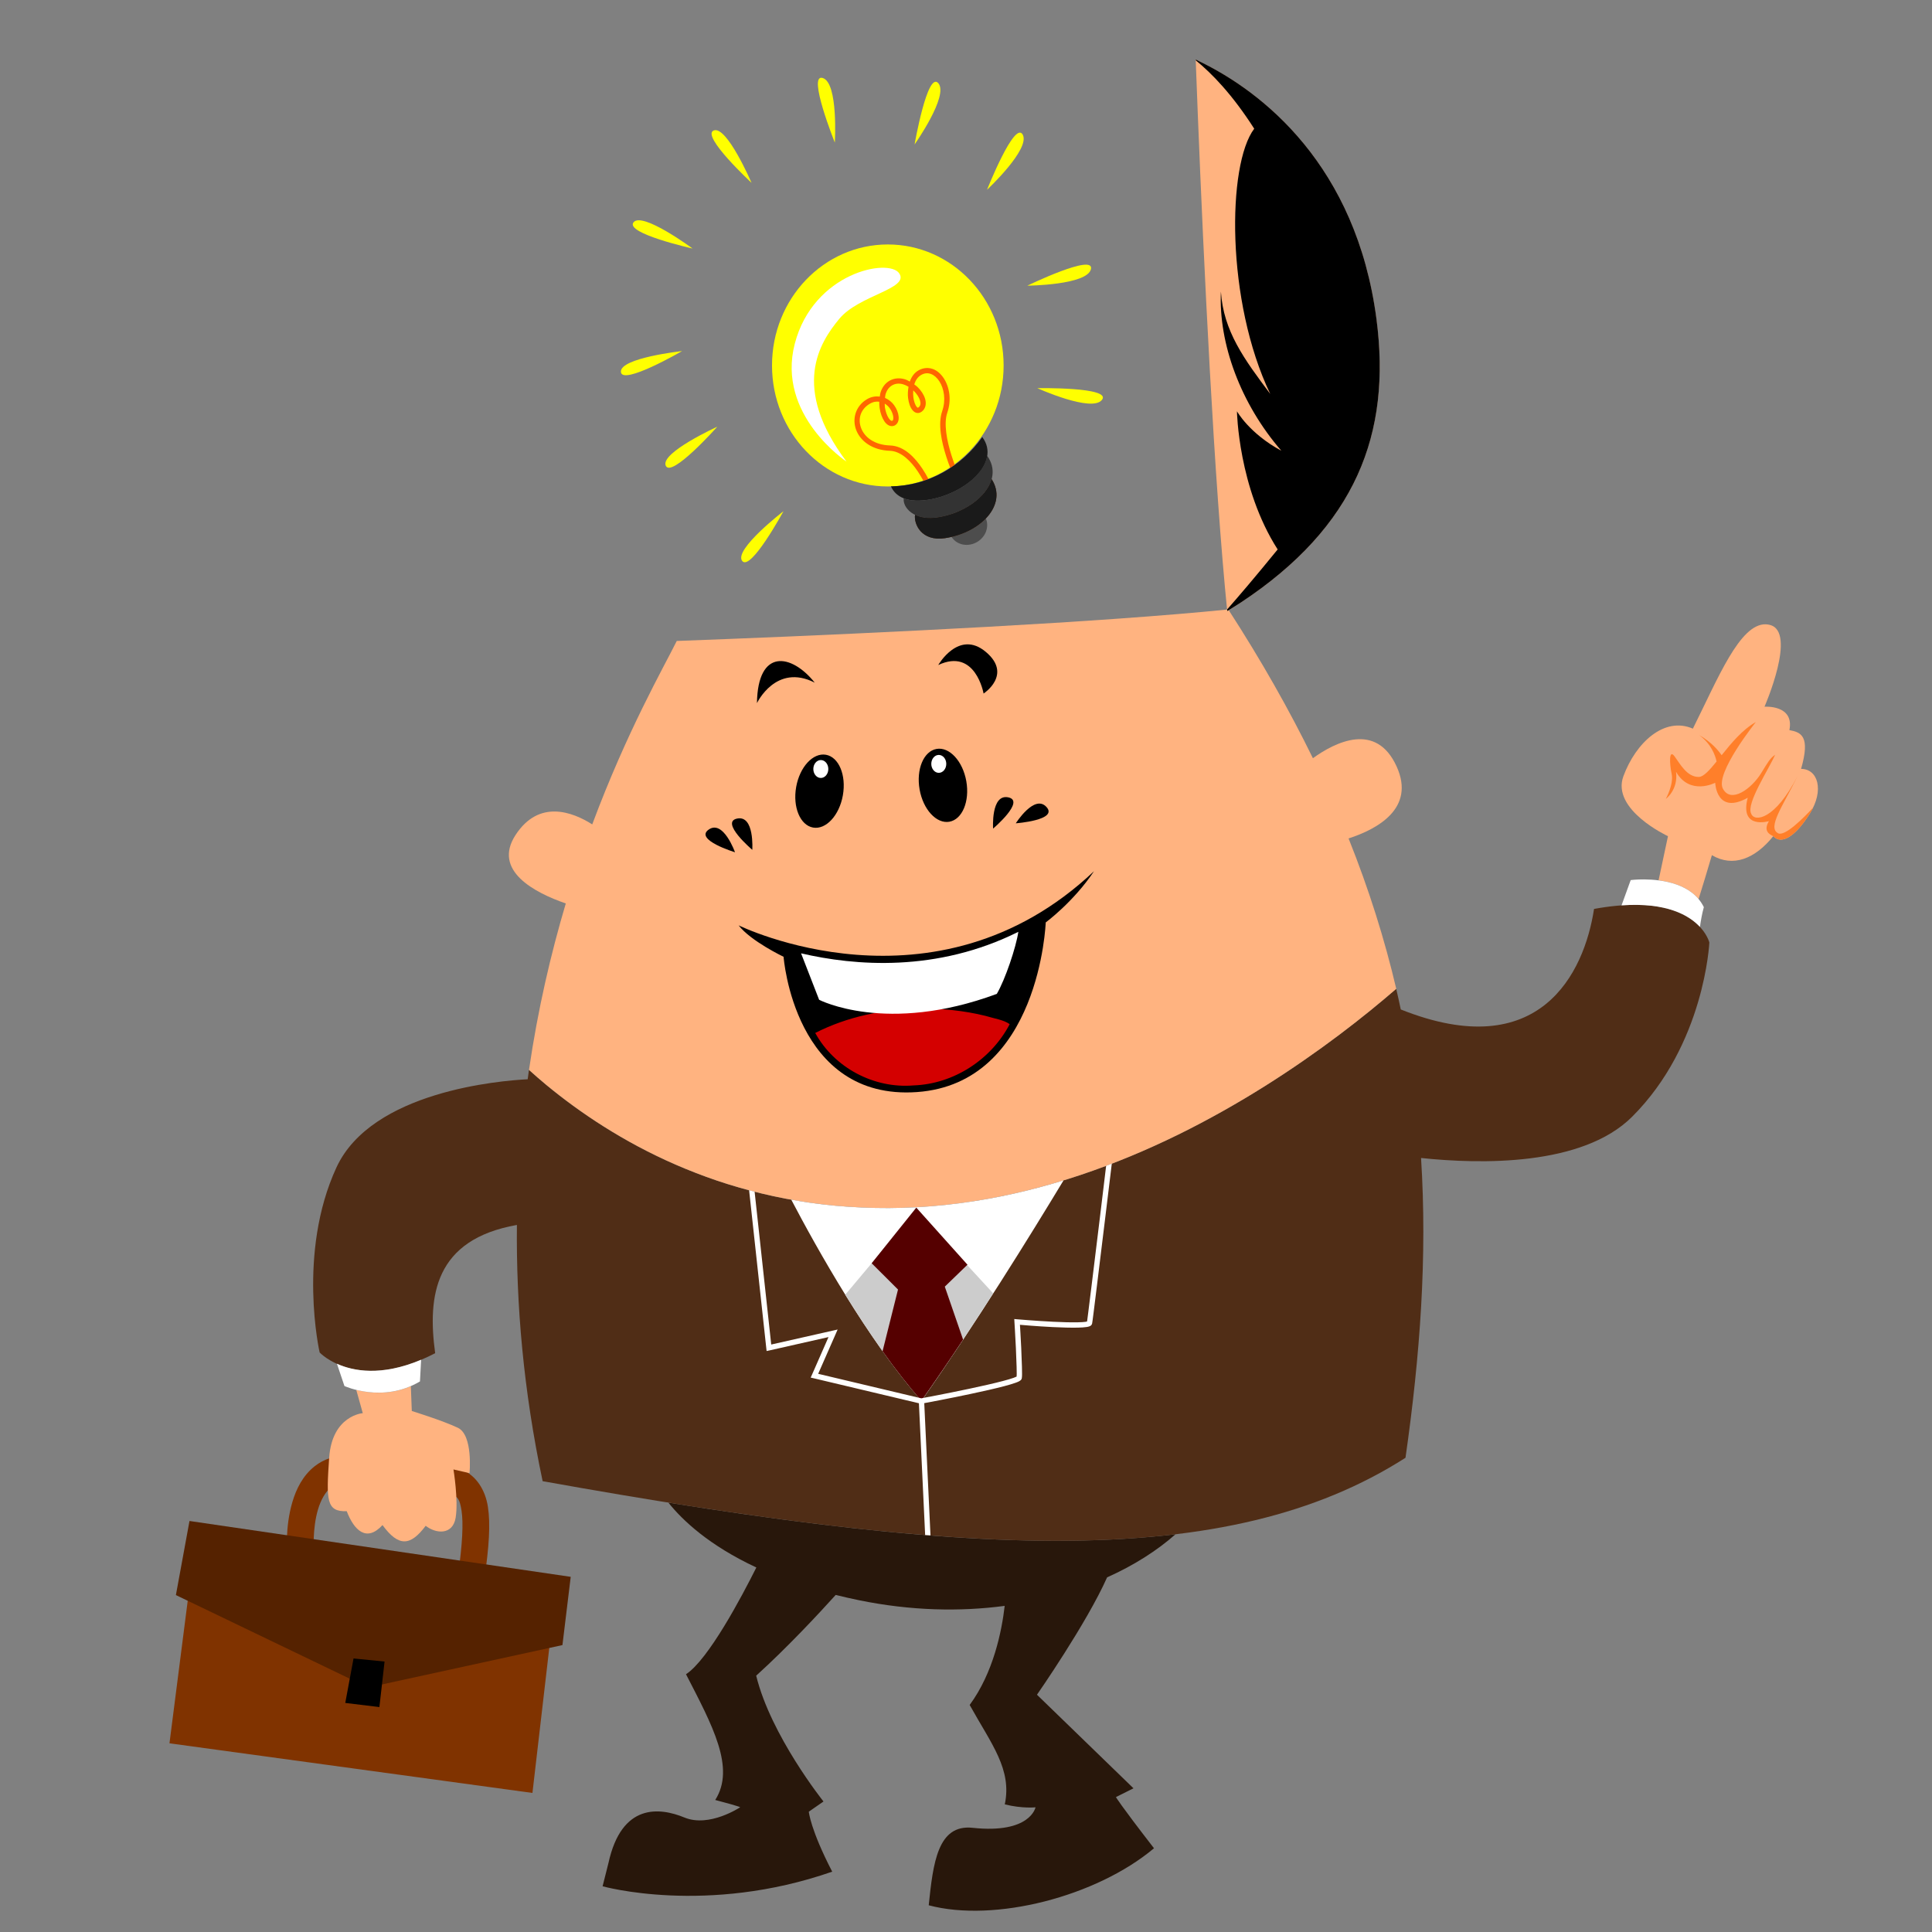 <?xml version="1.0" encoding="UTF-8" standalone="no"?>
<svg
   xmlns:dc="http://purl.org/dc/elements/1.1/"
   xmlns:cc="http://creativecommons.org/ns#"
   xmlns:rdf="http://www.w3.org/1999/02/22-rdf-syntax-ns#"
   xmlns:svg="http://www.w3.org/2000/svg"
   xmlns="http://www.w3.org/2000/svg"
   xmlns:sodipodi="http://sodipodi.sourceforge.net/DTD/sodipodi-0.dtd"
   xmlns:inkscape="http://www.inkscape.org/namespaces/inkscape"
   version="1.1"
   viewBox="0 0 3000 3000"
   id="svg110"
   sodipodi:docname="business-man.svg"
   inkscape:version="0.92.2 (5c3e80d, 2017-08-06)">
  <rect x="0" y="0" width="3000" height="3000" fill="#808080" stroke="none"/>
  <defs
     id="defs114" />
  <sodipodi:namedview
     pagecolor="#ffffff"
     bordercolor="#666666"
     borderopacity="1"
     objecttolerance="10"
     gridtolerance="10"
     guidetolerance="10"
     inkscape:pageopacity="0"
     inkscape:pageshadow="2"
     inkscape:window-width="2736"
     inkscape:window-height="1699"
     id="namedview112"
     showgrid="false"
     inkscape:zoom="0.31466666"
     inkscape:cx="665.55056"
     inkscape:cy="1485.2362"
     inkscape:window-x="-13"
     inkscape:window-y="-13"
     inkscape:window-maximized="1"
     inkscape:current-layer="g106" />
  <g
     transform="translate(0,200)"
     id="g108">
    <g
       transform="matrix(1.071 0 0 1.071 0 -200)"
       id="g106">
      <rect
         y="1052.399"
         width="0"
         height="0"
         id="rect2"
         transform="translate(0,1747.6)"
         x="2800"
         style="fill:#008080" />
      <g
         transform="matrix(1.538,0,0,1.538,-761.186,-722.679)"
         id="g104">
        <path
           d="m 1125,1886.4 c 13.281,16.603 38.287,40.319 82.923,61.131 -13.603,27.173 -45.152,86.871 -66.317,100.63 24.816,48.253 46.855,88.213 27.554,118.54 26.194,6.893 23.416,6.915 23.415,6.915 0,0 -28.946,19.289 -52.383,9.639 -23.437,-9.651 -59.252,-13.78 -71.66,42.745 l -5.552,22.053 c 0,0 97.883,27.583 216.45,-13.777 -20.68,-39.981 -22.054,-56.522 -22.054,-56.522 l 13.829,-9.639 c 0,0 -49.65,-62.071 -63.436,-118.6 29.506,-26.74 58.653,-58.066 74.96,-76.113 7.022,1.746 14.311,3.423 21.896,4.976 48.959,10.028 95.383,10.927 137.4,5.343 -2.731,23.698 -10.558,62.876 -33.002,93.399 20.68,37.224 40,60.626 33.106,93.714 16.544,4.136 28.968,2.776 28.968,2.776 0,0 -4.763,25.179 -59.298,19.329 -32.899,-3.529 -37.247,33.042 -41.383,73.022 62.039,16.544 158.12,-8.209 212.36,-53.745 -33.088,-42.738 -35.882,-48.245 -35.883,-48.245 l 16.553,-8.277 -90.99,-88.213 c 0,0 46.816,-67.235 66.108,-110.63 25.447,-11.396 47.217,-25.347 64.536,-40.649 -125.3,14.97 -280.79,1.809 -478.1,-29.806 z"
           id="path6"
           inkscape:connector-curvature="0"
           style="fill:#28170b" />
        <path
           d="m 2037.1,1322.9 c -11.265,-0.062 -24.355,1.057 -39.497,3.824 -9.284,60.67 -51.306,147.02 -182.19,94.762 -1.373,-6.461 -2.775,-12.95 -4.296,-19.434 -7.582,6.527 -15.671,13.365 -24.463,20.482 -9.202,7.449 -19.046,15.185 -29.492,23.049 -10.446,7.864 -21.5,15.844 -33.106,23.887 -11.607,8.043 -23.774,16.111 -36.459,24.096 -12.685,7.985 -25.922,15.88 -39.602,23.572 -13.68,7.692 -27.838,15.205 -42.431,22.368 -14.593,7.163 -29.575,13.98 -44.997,20.377 -7.711,3.199 -15.565,6.309 -23.468,9.272 -7.903,2.963 -15.854,5.788 -23.939,8.486 -8.084,2.698 -16.259,5.245 -24.515,7.648 -8.256,2.404 -16.622,4.678 -25.039,6.758 -8.417,2.079 -16.891,3.984 -25.458,5.71 -8.567,1.725 -17.222,3.267 -25.93,4.61 -8.707,1.342 -17.459,2.475 -26.296,3.405 -8.837,0.93 -17.759,1.66 -26.716,2.148 -8.957,0.487 -17.771,0.742 -26.454,0.786 -8.682,0.044 -17.208,-0.153 -25.615,-0.524 -8.408,-0.371 -16.697,-0.917 -24.83,-1.676 -8.133,-0.759 -16.135,-1.709 -23.992,-2.829 -7.857,-1.12 -15.572,-2.424 -23.153,-3.876 -7.581,-1.452 -15.01,-3.062 -22.315,-4.819 -7.305,-1.757 -14.501,-3.675 -21.53,-5.71 -7.028,-2.035 -13.887,-4.158 -20.639,-6.443 -6.752,-2.285 -13.379,-4.722 -19.853,-7.229 -6.474,-2.507 -12.818,-5.104 -19.015,-7.805 -12.393,-5.404 -24.234,-11.165 -35.516,-17.182 -11.282,-6.017 -21.997,-12.292 -32.164,-18.701 -10.166,-6.409 -19.763,-12.958 -28.811,-19.539 -9.048,-6.58 -17.531,-13.218 -25.458,-19.748 -5.837,-4.809 -11.063,-9.465 -16.291,-14.143 -0.425,2.913 -0.8,5.862 -1.205,8.8 -25.829,1.31 -147.09,11.231 -180.3,83.185 -37.223,80.651 -15.82,174.38 -15.82,174.38 0,0 35.836,38.594 108.9,0.681 -7.384,-54.146 -0.499,-107.19 77.056,-120.9 -0.775,74.963 6.122,155.81 24.254,241.54 399.81,71.689 645.21,85.482 813.41,-22.053 13.789,-96.526 20.605,-189.39 14.667,-282.61 55.938,5.904 152,7.92 198.9,-38.816 68.506,-68.269 72.865,-164.33 72.865,-164.33 0,0 -8.369,-35.128 -69.198,-35.463 z"
           id="path8"
           inkscape:connector-curvature="0"
           style="fill:#502d16" />
        <path
           d="m 1652.8,1044.4 c -14.8,1.496 -30.633,2.936 -47.512,4.348 -35.506,2.97 -75.032,5.758 -116.29,8.329 -41.26,2.57 -84.265,4.939 -126.61,7.072 -42.345,2.132 -84.025,4.053 -122.79,5.71 -38.762,1.657 -74.571,3.048 -105.08,4.191 -0.982,0.037 -0.653,0.017 -1.624,0.052 -12.282,24.812 -46.781,84.752 -79.675,172.92 -18.647,-11.817 -50.19,-23.817 -72.237,9.9 -22.045,33.716 18.002,54.505 47.302,64.641 -13.955,46.958 -26.295,99.438 -34.678,156.89 5.228,4.678 10.454,9.334 16.291,14.143 7.927,6.531 16.41,13.168 25.458,19.748 9.048,6.58 18.645,13.13 28.811,19.539 10.166,6.409 20.882,12.684 32.164,18.701 11.281,6.016 23.122,11.778 35.516,17.182 6.197,2.701 12.541,5.298 19.015,7.805 6.474,2.507 13.102,4.944 19.853,7.229 6.752,2.285 13.61,4.408 20.639,6.443 7.029,2.035 14.225,3.953 21.53,5.71 7.305,1.757 14.734,3.367 22.315,4.819 7.581,1.452 15.297,2.757 23.153,3.876 7.857,1.119 15.859,2.07 23.992,2.829 8.132,0.759 16.422,1.305 24.83,1.676 8.408,0.371 16.933,0.568 25.615,0.524 8.682,-0.044 17.497,-0.298 26.454,-0.786 8.956,-0.487 17.878,-1.218 26.716,-2.147 8.837,-0.93 17.589,-2.063 26.296,-3.405 8.707,-1.343 17.362,-2.885 25.93,-4.61 8.567,-1.726 17.042,-3.631 25.458,-5.71 8.416,-2.079 16.783,-4.354 25.039,-6.758 8.256,-2.403 16.431,-4.95 24.515,-7.648 8.085,-2.698 16.036,-5.523 23.939,-8.486 7.903,-2.963 15.756,-6.073 23.468,-9.272 15.422,-6.397 30.404,-13.214 44.997,-20.377 14.593,-7.163 28.75,-14.676 42.431,-22.368 13.68,-7.692 26.916,-15.587 39.602,-23.572 12.685,-7.985 24.852,-16.054 36.459,-24.096 11.607,-8.043 22.66,-16.023 33.106,-23.887 10.446,-7.864 20.29,-15.6 29.492,-23.049 8.792,-7.117 16.88,-13.955 24.463,-20.482 -10.902,-46.474 -25.653,-93.56 -44.945,-141.75 27.243,-8.838 63.122,-28.358 45.364,-67.679 -19.279,-42.69 -57.906,-23.134 -78.994,-7.962 -22.25,-45.497 -48.657,-92.11 -79.78,-140.23 z"
           id="path10"
           inkscape:connector-curvature="0"
           style="fill:#ffb380" />
        <path
           d="m 1622.1,526.01 c 0.037,0.971 0.017,0.642 0.052,1.624 1.143,30.51 2.534,66.319 4.191,105.08 1.657,38.762 3.577,80.441 5.71,122.79 2.133,42.345 4.501,85.351 7.072,126.61 2.571,41.26 5.359,80.785 8.329,116.29 1.412,16.879 2.852,32.711 4.348,47.511 4.215,-2.726 8.334,-5.111 12.572,-7.91 108.7,-71.778 142.24,-159.38 128.02,-267.47 -19.024,-144.63 -107.21,-214.04 -167.26,-242.95 -0.673,-0.324 -2.303,-1.208 -3.038,-1.572 z"
           id="path12"
           inkscape:connector-curvature="0"
           style="fill:#ffb380" />
        <path
           transform="matrix(1.815,0.32,-0.32,1.814,-5185.1,-1764)"
           d="m 3740.9,984.84 c 0,10.447 -5.431,18.916 -12.131,18.916 -6.7,0 -12.131,-8.469 -12.131,-18.916 0,-10.447 5.431,-18.916 12.131,-18.916 6.7,0 12.131,8.469 12.131,18.916 z"
           id="path14"
           inkscape:connector-curvature="0" />
        <path
           transform="matrix(1.676,0,0,1.676,-4985.1,-434.07)"
           d="m 3735.6,971.89 c 0,2.782 -1.887,5.037 -4.215,5.037 -2.328,0 -4.215,-2.255 -4.215,-5.037 0,-2.782 1.887,-5.037 4.215,-5.037 2.328,0 4.215,2.255 4.215,5.037 z"
           id="path16"
           inkscape:connector-curvature="0"
           style="fill:#ffffff" />
        <path
           transform="matrix(-1.815,0.32,0.32,1.814,7836.4,-1769.5)"
           d="m 3740.9,984.84 c 0,10.447 -5.431,18.916 -12.131,18.916 -6.7,0 -12.131,-8.469 -12.131,-18.916 0,-10.447 5.431,-18.916 12.131,-18.916 6.7,0 12.131,8.469 12.131,18.916 z"
           id="path18"
           inkscape:connector-curvature="0" />
        <path
           transform="matrix(-1.676,0,0,1.676,7633.7,-438.9)"
           d="m 3735.6,971.89 c 0,2.782 -1.887,5.037 -4.215,5.037 -2.328,0 -4.215,-2.255 -4.215,-5.037 0,-2.782 1.887,-5.037 4.215,-5.037 2.328,0 4.215,2.255 4.215,5.037 z"
           id="path20"
           inkscape:connector-curvature="0"
           style="fill:#ffffff" />
        <path
           d="m 1208.5,1132.7 c 0,0 17.922,-37.913 54.457,-19.301 -22.058,-27.573 -53.767,-32.398 -54.457,19.301 z"
           id="path22"
           inkscape:connector-curvature="0" />
        <path
           d="m 1379.4,1096.8 c 0,0 19.301,-33.777 44.806,-12.408 25.505,21.369 -2.068,39.292 -2.068,39.292 0,0 -7.583,-43.428 -42.738,-26.884 z"
           id="path24"
           inkscape:connector-curvature="0" />
        <path
           d="m 1187.8,1273.3 c 0,0 -11.029,-31.02 -24.816,-21.369 -13.787,9.651 24.816,21.369 24.816,21.369 z"
           id="path26"
           inkscape:connector-curvature="0" />
        <path
           d="m 1204.1,1271 c 0,0 2.205,-32.848 -14.281,-29.471 -16.486,3.377 14.281,29.471 14.281,29.471 z"
           id="path28"
           inkscape:connector-curvature="0" />
        <path
           d="m 1431.1,1251 c 0,0 -2.205,-32.848 14.281,-29.471 16.486,3.378 -14.281,29.471 -14.281,29.471 z"
           id="path30"
           inkscape:connector-curvature="0" />
        <path
           d="m 1452.5,1246 c 0,0 17.588,-27.83 28.912,-15.381 11.324,12.449 -28.912,15.381 -28.912,15.381 z"
           id="path32"
           inkscape:connector-curvature="0" />
        <path
           d="m 1191.2,1342.2 c 0,0 184.74,90.991 335.01,-51.01 -19.301,28.952 -45.496,48.253 -45.496,48.253 0,0 -5.514,151.65 -121.32,159.92 -115.81,8.272 -125.8,-127.53 -125.8,-127.53 0,0 -31.02,-14.821 -42.394,-29.641 z"
           id="path34"
           inkscape:connector-curvature="0" />
        <path
           d="m 1361.7,1420.7 c -34.024,0.608 -67.861,7.434 -98.271,22.944 18.031,32.869 55.417,52.583 92.666,49.45 37.768,-1.31 73.106,-24.224 90.623,-57.674 -4.856,-3.996 -15.593,-5.622 -22.892,-7.91 -20.335,-5.014 -41.189,-7.077 -62.126,-6.81 z"
           id="path36"
           inkscape:connector-curvature="0"
           style="fill:#d40000" />
        <path
           d="m 1454.9,1348.3 c -76.968,38.398 -154.06,32.119 -204.82,20.272 l 17.025,43.792 c 0,0 63.396,33.047 167.48,-5.555 7.914,-13.415 18.246,-44.186 20.309,-58.51 z"
           id="path38"
           inkscape:connector-curvature="0"
           style="fill:#ffffff" />
        <path
           d="m 1497.5,1582.6 c -2.931,0.896 -5.848,1.812 -8.8,2.671 -8.256,2.404 -16.622,4.678 -25.039,6.758 -8.417,2.079 -16.891,3.984 -25.458,5.71 -8.567,1.725 -17.222,3.267 -25.93,4.61 -8.707,1.342 -17.459,2.475 -26.296,3.405 -8.837,0.93 -17.759,1.66 -26.716,2.148 -8.957,0.487 -17.771,0.742 -26.454,0.786 -8.682,0.044 -17.208,-0.153 -25.615,-0.524 -8.408,-0.371 -16.697,-0.917 -24.83,-1.676 -8.133,-0.759 -16.135,-1.709 -23.992,-2.829 -5.938,-0.846 -11.769,-1.84 -17.548,-2.881 24.322,46.39 72.486,132.5 122.79,189.58 50.895,-72.325 103.12,-156.8 133.89,-207.75 z"
           id="path40"
           inkscape:connector-curvature="0"
           style="fill:#ffffff" />
        <path
           d="m 1329.6,1645.3 -37.873,45.102 c 20.196,32.649 43.328,66.559 67.103,94.447 1.576,1.811 3.12,3.639 4.714,5.448 3.175,-4.512 6.357,-9.079 9.534,-13.672 1.043,-1.507 2.1,-3.043 3.143,-4.557 2.148,-3.122 4.3,-6.229 6.443,-9.377 2.258,-3.313 4.508,-6.618 6.758,-9.953 0.913,-1.354 1.813,-2.729 2.724,-4.086 0.539,-0.803 1.085,-1.606 1.624,-2.409 1.4,-2.089 2.796,-4.193 4.191,-6.286 11.337,-17.015 22.449,-34.113 33.159,-50.812 0.017,-0.02 0.039,-0.032 0.052,-0.052 l -24.882,-27.03 -23.468,-9.639 -53.221,-7.124 z"
           id="path42"
           inkscape:connector-curvature="0"
           style="fill:#cccccc" />
        <path
           d="m 1358.7,1608.3 -42.064,52.436 24.83,24.777 -14.562,58.145 c 11.854,16.634 24.171,32.554 36.616,46.674 13.135,-18.665 26.367,-38.123 39.288,-57.622 l -17.234,-49.921 21.372,-20.692 -48.245,-53.798 z"
           id="path44"
           inkscape:connector-curvature="0"
           style="fill:#550000" />
        <path
           d="m 824.59,1841.6 c -13.132,-0.127 -24.496,3.76 -33.001,10.477 -11.341,8.956 -17.422,21.577 -21.006,33.63 -7.166,24.105 -4.924,48.454 -4.924,48.454 l 25.092,-2.043 c 0,0 -1.448,-21.151 3.929,-39.235 2.688,-9.042 6.943,-16.695 12.467,-21.058 5.524,-4.363 12.537,-6.864 26.034,-4.086 22.623,4.656 41.816,5.65 56.888,6.495 15.072,0.846 25.851,2.02 31.011,4.4 5.16,2.38 7.224,4.178 8.957,15.505 1.734,11.328 0.912,31.063 -3.405,60.974 l 24.882,3.562 c 4.457,-30.881 5.85,-51.989 3.353,-68.308 -2.498,-16.319 -11.19,-28.953 -23.258,-34.52 -12.069,-5.568 -24.982,-5.855 -40.126,-6.705 -15.144,-0.85 -32.649,-1.79 -53.221,-6.024 -4.733,-0.974 -9.295,-1.477 -13.672,-1.519 z"
           style="color:#000000;text-indent:0;text-transform:none;fill:#803300"
           id="path46"
           inkscape:connector-curvature="0" />
        <path
           d="m 882.22,1776.6 c -20.22,8.767 -39.722,6.467 -51.44,3.562 l 6.129,21.896 c 0,0 -28.935,2.083 -31.692,42.064 -2.757,39.981 -2.748,51.03 16.553,50.34 6.893,17.922 18.57,29.64 33.735,13.096 15.165,20.68 26.226,19.982 40.702,0.681 9.651,7.583 25.477,8.948 28.234,-7.596 2.757,-16.544 -2.043,-45.521 -2.043,-45.521 l 15.139,3.457 c 0,0 3.475,-35.852 -11,-42.745 -14.476,-6.893 -43.426,-15.82 -43.426,-15.82 z"
           id="path48"
           inkscape:connector-curvature="0"
           style="fill:#ffb380" />
        <path
           d="m 891.91,1751.7 c -37.599,15.825 -63.962,10.71 -79.361,3.772 l 7.072,21.006 c 0,0 36.094,16.611 71.189,-4.348 1.118,-20.127 0.897,-16.632 1.1,-20.429 z"
           id="path50"
           inkscape:connector-curvature="0"
           style="fill:#ffffff" />
        <path
           d="m 2159.5,1058.4 c -24.553,-0.63 -45.074,51.071 -68.727,98.376 -26.884,-11.719 -53.76,13.079 -65.479,44.788 -11.718,31.709 42.011,56.574 42.011,56.574 l -8.853,41.592 c 13.164,1.702 28.239,6.333 37.716,17.705 3.776,-12.175 8.633,-27.996 12.52,-41.383 19.99,11.718 40.65,3.454 57.884,-17.915 7.583,8.272 20.682,0.686 34.468,-21.372 13.787,-22.058 7.578,-42.064 -8.276,-42.064 8.961,-31.02 0.029,-34.496 -11.001,-36.564 4.825,-24.126 -23.468,-22.053 -23.468,-22.053 0,0 31.066,-70.957 4.872,-77.161 -1.228,-0.291 -2.459,-0.493 -3.667,-0.524 z"
           id="path52"
           inkscape:connector-curvature="0"
           style="fill:#ffb380" />
        <path
           d="m 2045,1298.9 c -7.611,-0.064 -12.834,0.629 -12.834,0.629 l -8.643,23.834 c 42.767,-3.045 63.809,9.438 73.913,20.325 0.821,-6.005 1.962,-12.397 3.667,-18.648 -10.9,-22.274 -39.358,-26 -56.102,-26.139 z"
           id="path54"
           inkscape:connector-curvature="0"
           style="fill:#ffffff" />
        <path
           d="m 1543,1566.8 c -1.788,0.689 -3.549,1.421 -5.343,2.095 -2.163,17.948 -2.756,23.137 -5.605,46.569 -2.985,24.553 -5.999,49.281 -8.329,68.151 -1.165,9.434 -2.149,17.388 -2.881,23.153 -0.366,2.883 -0.667,5.235 -0.89,6.915 -0.151,1.128 -0.191,1.462 -0.262,1.938 -0.314,0.096 -0.659,0.211 -1.31,0.314 -1.717,0.272 -4.381,0.405 -7.543,0.471 -6.324,0.134 -14.767,-0.099 -23.206,-0.524 -16.878,-0.85 -33.683,-2.305 -33.682,-2.305 l -2.881,-0.262 0.158,2.881 c 0,0 0.753,11.932 1.362,24.463 0.304,6.266 0.545,12.68 0.681,17.81 0.069,2.565 0.117,4.824 0.104,6.548 -0.017,1.385 -0.065,2.114 -0.104,2.567 -0.53,0.283 -1.471,0.667 -2.671,1.1 -2.459,0.885 -6.057,1.958 -10.372,3.091 -8.629,2.265 -20.122,4.848 -31.587,7.281 -22.642,4.805 -44.645,8.905 -45.207,9.01 l -97.223,-23.101 16.344,-37.192 1.99,-4.557 -4.872,1.1 -57.726,13.043 -15.663,-144.11 c -1.736,-0.444 -3.466,-0.902 -5.186,-1.362 l 16.186,148.82 0.314,2.776 2.724,-0.576 55.631,-12.572 -15.558,35.411 -1.257,2.776 2.986,0.681 99.057,23.52 5.867,124.2 c 1.687,0.136 3.349,0.236 5.029,0.367 l -5.867,-124.67 c 3.385,-0.63 22.409,-4.172 43.478,-8.643 11.505,-2.442 23.016,-5.029 31.797,-7.334 4.39,-1.153 8.118,-2.267 10.843,-3.248 1.363,-0.49 2.429,-0.913 3.353,-1.414 0.462,-0.251 0.89,-0.525 1.31,-0.891 0.419,-0.364 0.944,-0.842 1.153,-1.886 0.223,-1.115 0.248,-2.317 0.262,-4.138 0.017,-1.821 -0.035,-4.106 -0.104,-6.705 -0.137,-5.197 -0.376,-11.63 -0.681,-17.915 -0.54,-11.121 -1.065,-19.38 -1.205,-21.687 2.514,0.215 15.408,1.365 30.958,2.148 8.5,0.428 17.011,0.663 23.573,0.524 3.281,-0.07 6.076,-0.235 8.224,-0.576 1.074,-0.17 1.965,-0.325 2.829,-0.681 0.864,-0.355 2.124,-0.98 2.462,-2.671 0.124,-0.617 0.245,-1.497 0.471,-3.195 0.226,-1.697 0.523,-4.026 0.891,-6.915 0.733,-5.776 1.716,-13.716 2.881,-23.153 2.331,-18.876 5.344,-43.596 8.329,-68.151 3.014,-24.792 3.752,-30.965 5.972,-49.293 z"
           style="color:#000000;text-indent:0;text-transform:none;fill:#ffffff"
           id="path56"
           inkscape:connector-curvature="0" />
        <path
           d="m 2150.1,1150.6 c -12.487,6.937 -23.212,19.969 -32.216,31.22 -2.852,-4.148 -9.507,-12.375 -21.215,-19.015 11.564,8.457 15.25,19.292 16.448,24.934 -6.706,8.278 -12.362,14.562 -16.815,14.562 -11.029,0 -17.22,-11.747 -22.734,-19.329 -5.515,-7.583 -4.845,6.903 -2.776,16.553 2.068,9.651 -5.5,23.415 -5.5,23.415 0,0 11.707,-8.225 9.639,-25.458 13.098,22.748 36.879,10.305 36.879,10.305 0,0 1.033,30.665 30.674,14.122 -7.962,30.429 19.992,22.053 19.992,22.053 -5.478,9.106 0.269,12.458 4.127,14.18 7.583,8.272 20.682,0.686 34.468,-21.372 1.195,-1.911 2.242,-3.788 3.143,-5.657 -9.172,9.932 -26.78,27.656 -33.134,24.268 -10.34,-5.515 4.523,-25.55 18.31,-53.812 -21.024,41.187 -40.712,43.596 -43.641,35.324 -5.035,-9.499 17.04,-42.448 22.531,-55.492 -5.096,3.691 -6.704,6.948 -13.201,17.444 -8.961,14.476 -28.438,28.946 -36.021,14.47 -7.583,-14.476 31.044,-62.715 31.044,-62.715 z"
           id="path58"
           inkscape:connector-curvature="0"
           style="fill:#ff7f2a" />
        <path
           d="m 675.15,1953.4 -20.472,159.88 342.17,46.793 17.548,-151.1 z"
           id="path60"
           inkscape:connector-curvature="0"
           style="fill:#803300" />
        <path
           d="m 673.56,1903.7 359.37,52.642 -7.799,64.34 -183.27,39.969 -181.12,-87.1 z"
           id="path62"
           inkscape:connector-curvature="0"
           style="fill:#552200" />
        <path
           d="m 828.2,2033.3 -7.799,41.919 32.17,3.899 4.874,-42.893 z"
           id="path64"
           inkscape:connector-curvature="0" />
        <path
           transform="matrix(1.676,0,0,1.783,-4985.1,-520.77)"
           d="m 3834.2,748.83 c 0,35.331 -29.162,63.972 -65.135,63.972 -35.973,0 -65.135,-28.641 -65.135,-63.972 0,-35.331 29.162,-63.972 65.135,-63.972 35.973,0 65.135,28.641 65.135,63.972 z"
           id="path66"
           inkscape:connector-curvature="0"
           style="fill:#ffff00" />
        <path
           d="m 1369.4,816.79 c -0.563,-0.015 -1.106,0.005 -1.676,0.052 -2.279,0.187 -4.626,0.89 -6.862,2.148 -4.207,2.366 -6.734,6.3 -8.277,10.581 -1.567,-0.837 -3.123,-1.704 -4.819,-2.2 -4.566,-1.334 -9.648,-1.196 -14.196,1.362 -4.559,2.565 -7.327,6.861 -8.695,11.524 -0.328,1.116 -0.39,2.304 -0.576,3.457 -3.8,-0.441 -7.922,-0.003 -12.205,2.567 -10.725,6.435 -14.025,18.589 -10.058,28.968 3.967,10.379 15.04,19.028 31.744,19.591 10.599,0.358 19.887,9.788 26.454,19.644 2.018,3.03 3.733,6.014 5.186,8.748 1.604,-0.523 3.196,-1.131 4.767,-1.729 -1.577,-3.027 -3.487,-6.381 -5.762,-9.796 -6.939,-10.414 -17.121,-21.445 -30.487,-21.896 -15.082,-0.509 -24.043,-7.981 -27.239,-16.344 -3.196,-8.362 -0.81,-17.576 7.962,-22.839 3.518,-2.111 6.442,-2.398 9.115,-2.043 -0.018,2.064 0.064,4.091 0.367,6.077 0.717,4.689 2.248,9.028 4.348,12.205 1.05,1.589 2.249,2.877 3.772,3.772 1.522,0.895 3.479,1.285 5.291,0.681 1.779,-0.593 3.143,-2.033 3.824,-3.614 0.681,-1.582 0.836,-3.3 0.681,-5.081 -0.311,-3.562 -1.841,-7.441 -4.348,-10.896 -2.087,-2.877 -5.036,-5.198 -8.486,-6.757 0.158,-1.106 0.171,-2.275 0.471,-3.3 1.099,-3.745 3.099,-6.769 6.338,-8.591 3.251,-1.829 6.751,-1.933 10.319,-0.891 1.712,0.5 3.397,1.316 5.029,2.305 -0.616,3.593 -0.854,7.253 -0.419,10.634 0.59,4.584 1.893,8.625 4.138,11.367 1.123,1.371 2.607,2.519 4.505,2.724 1.898,0.205 3.788,-0.697 5.238,-2.148 2.967,-2.967 3.334,-7.332 2.148,-11.262 -1.186,-3.93 -3.763,-7.809 -7.124,-11.105 -0.915,-0.897 -2.012,-1.614 -3.038,-2.41 0.017,-0.032 -0.017,-0.073 0,-0.105 1.192,-3.862 3.281,-7.045 6.495,-8.853 3.327,-1.871 6.322,-1.964 9.219,-0.891 2.897,1.074 5.704,3.495 7.91,6.915 4.412,6.839 6.311,17.562 2.672,28.025 v 0.052 c -4.276,12.362 -0.568,29.11 3.876,43.059 1.255,3.94 2.514,7.376 3.719,10.529 1.429,-0.936 2.859,-1.879 4.243,-2.881 -1.059,-2.829 -2.106,-5.912 -3.143,-9.167 -4.318,-13.553 -7.401,-29.858 -3.929,-39.916 V 859.01 c 4.16,-11.958 2.141,-24.102 -3.195,-32.373 -2.668,-4.136 -6.201,-7.359 -10.372,-8.905 -1.564,-0.58 -3.236,-0.9 -4.924,-0.943 z m -13.567,21.163 c 0.146,0.136 0.33,0.228 0.471,0.367 2.853,2.797 5.012,6.124 5.867,8.957 0.855,2.833 0.529,4.814 -0.891,6.234 -0.743,0.743 -1.005,0.697 -1.152,0.681 -0.147,-0.015 -0.554,-0.16 -1.152,-0.891 -1.197,-1.462 -2.531,-4.854 -3.038,-8.8 -0.269,-2.09 -0.28,-4.323 -0.104,-6.548 z m -26.873,12.415 c 1.775,1.141 3.393,2.546 4.662,4.295 2.002,2.76 3.197,6.055 3.405,8.434 0.104,1.189 -0.034,2.087 -0.262,2.619 -0.229,0.532 -0.371,0.7 -0.786,0.838 -0.381,0.127 -0.629,0.129 -1.205,-0.21 -0.576,-0.339 -1.333,-1.099 -2.095,-2.252 -1.525,-2.306 -2.938,-6.077 -3.562,-10.162 -0.178,-1.167 -0.104,-2.364 -0.158,-3.562 z"
           style="color:#000000;text-indent:0;text-transform:none;fill:#ff6600"
           id="path68"
           inkscape:connector-curvature="0" />
        <path
           d="m 1402.9,949.9 c -1.395,0.458 -2.765,1.039 -4.086,1.833 -0.131,0.078 -0.239,0.181 -0.367,0.262 1.518,-0.657 3.004,-1.355 4.452,-2.095 z m 21.372,8.748 c -7.687,8.003 -19.19,14.276 -32.373,17.339 4.895,7.758 15.684,9.899 24.306,4.715 8.041,-4.836 11.354,-14.338 8.067,-22.053 z"
           id="path70"
           inkscape:connector-curvature="0"
           style="fill:#4d4d4d" />
        <path
           d="m 1429.7,921.56 c -4.759,17.196 -26.669,32.472 -51.021,36.092 -8.969,1.333 -16,0.059 -21.163,-2.462 -1.212,8.52 5.817,25.333 28.234,22.001 33.882,-5.037 59.389,-31.701 43.95,-55.631 z"
           id="path72"
           inkscape:connector-curvature="0"
           style="fill:#552200" />
        <path
           d="m 1425.5,899.56 c -2.942,19.293 -29.501,37.586 -56.103,41.54 -9.999,1.486 -17.257,0.624 -22.525,-1.414 -1.153,8.293 9.252,21.319 31.797,17.967 34.601,-5.143 64.348,-33.774 46.831,-58.093 z"
           id="path74"
           inkscape:connector-curvature="0"
           style="fill:#333333" />
        <path
           d="m 1420.9,881.85 c -19.537,27.735 -50.766,45.904 -86.118,46.516 3.14,7.028 11.608,16.158 34.678,12.729 34.794,-5.172 69.585,-34.84 51.441,-59.245 z"
           id="path76"
           inkscape:connector-curvature="0"
           style="fill:#1a1a1a" />
        <path
           d="m 1429.7,921.56 c -4.759,17.196 -26.669,32.472 -51.021,36.092 -8.969,1.333 -16,0.059 -21.163,-2.462 -1.212,8.52 5.817,25.333 28.234,22.001 33.882,-5.037 59.389,-31.701 43.95,-55.631 z"
           id="path78"
           inkscape:connector-curvature="0"
           style="fill:#1a1a1a" />
        <path
           d="m 1292.9,905 c 0,0 -66.29,-43.868 -48.743,-111.13 17.547,-67.265 88.712,-80.913 98.46,-66.29 9.749,14.623 -38.019,20.472 -56.541,42.894 -18.522,22.422 -45.818,64.34 6.824,134.53 z"
           id="path80"
           inkscape:connector-curvature="0"
           style="fill:#ffffff" />
        <path
           d="m 1233.5,951.79 c 0,0 -46.793,36.07 -38.994,46.793 7.799,10.723 38.994,-46.793 38.994,-46.793 z"
           id="path82"
           inkscape:connector-curvature="0"
           style="fill:#ffff00" />
        <path
           d="m 1171.1,872.14 c 0,0 -53.768,24.485 -48.612,36.701 5.156,12.216 48.612,-36.701 48.612,-36.701 z"
           id="path84"
           inkscape:connector-curvature="0"
           style="fill:#ffff00" />
        <path
           d="m 1137.9,800.84 c 0,0 -58.731,6.42 -57.659,19.636 1.073,13.216 57.659,-19.636 57.659,-19.636 z"
           id="path86"
           inkscape:connector-curvature="0"
           style="fill:#ffff00" />
        <path
           d="m 1147.8,704.17 c 0,0 -47.5,-35.134 -55.679,-24.698 -8.179,10.436 55.679,24.698 55.679,24.698 z"
           id="path88"
           inkscape:connector-curvature="0"
           style="fill:#ffff00" />
        <path
           d="m 1203.4,642.26 c 0,0 -23.34,-54.276 -35.662,-49.379 -12.322,4.896 35.662,49.379 35.662,49.379 z"
           id="path90"
           inkscape:connector-curvature="0"
           style="fill:#ffff00" />
        <path
           d="m 1357.1,606.04 c 0,0 32.583,-46.132 22.327,-57.772 -10.257,-11.64 -22.327,57.772 -22.327,57.772 z"
           id="path92"
           inkscape:connector-curvature="0"
           style="fill:#ffff00" />
        <path
           d="m 1281.9,604.28 c 0,0 3.419,-56.375 -11.428,-60.873 -14.848,-4.497 11.428,60.873 11.428,60.873 z"
           id="path94"
           inkscape:connector-curvature="0"
           style="fill:#ffff00" />
        <path
           d="m 1425.4,648.77 c 0,0 41.267,-38.56 33.586,-52.039 -7.681,-13.479 -33.586,52.039 -33.586,52.039 z"
           id="path96"
           inkscape:connector-curvature="0"
           style="fill:#ffff00" />
        <path
           d="m 1463.4,739.18 c 0,0 56.477,-0.493 59.935,-15.617 3.458,-15.124 -59.935,15.617 -59.935,15.617 z"
           id="path98"
           inkscape:connector-curvature="0"
           style="fill:#ffff00" />
        <path
           d="m 1472.8,835.8 c 0,0 51.454,23.288 60.948,11.019 9.494,-12.27 -60.948,-11.019 -60.948,-11.019 z"
           id="path100"
           inkscape:connector-curvature="0"
           style="fill:#ffff00" />
        <path
           d="m 1622.2,526 c 0.019,0.485 0,0.651 0,0.812 15.055,12.219 34.456,32.176 55.063,64.406 -25.589,33.731 -26.748,162.83 15.125,250.06 -24.426,-32.568 -44.205,-59.311 -46.531,-96.531 -2.326,48.851 18.617,105.86 57,150.06 -30.241,-16.284 -41.875,-37.219 -41.875,-37.219 0,0 1.155,72.094 38.375,130.25 -21.517,26.435 -37.328,44.866 -47.625,56.562 0.05,0.494 0.106,1.008 0.156,1.5 4.215,-2.726 8.324,-5.108 12.562,-7.906 108.7,-71.778 142.25,-159.38 128.03,-267.47 -19.024,-144.63 -107.2,-214.05 -167.25,-242.97 -0.673,-0.324 -2.296,-1.198 -3.031,-1.562 z"
           id="path102"
           inkscape:connector-curvature="0" />
      </g>
    </g>
  </g>
</svg>
